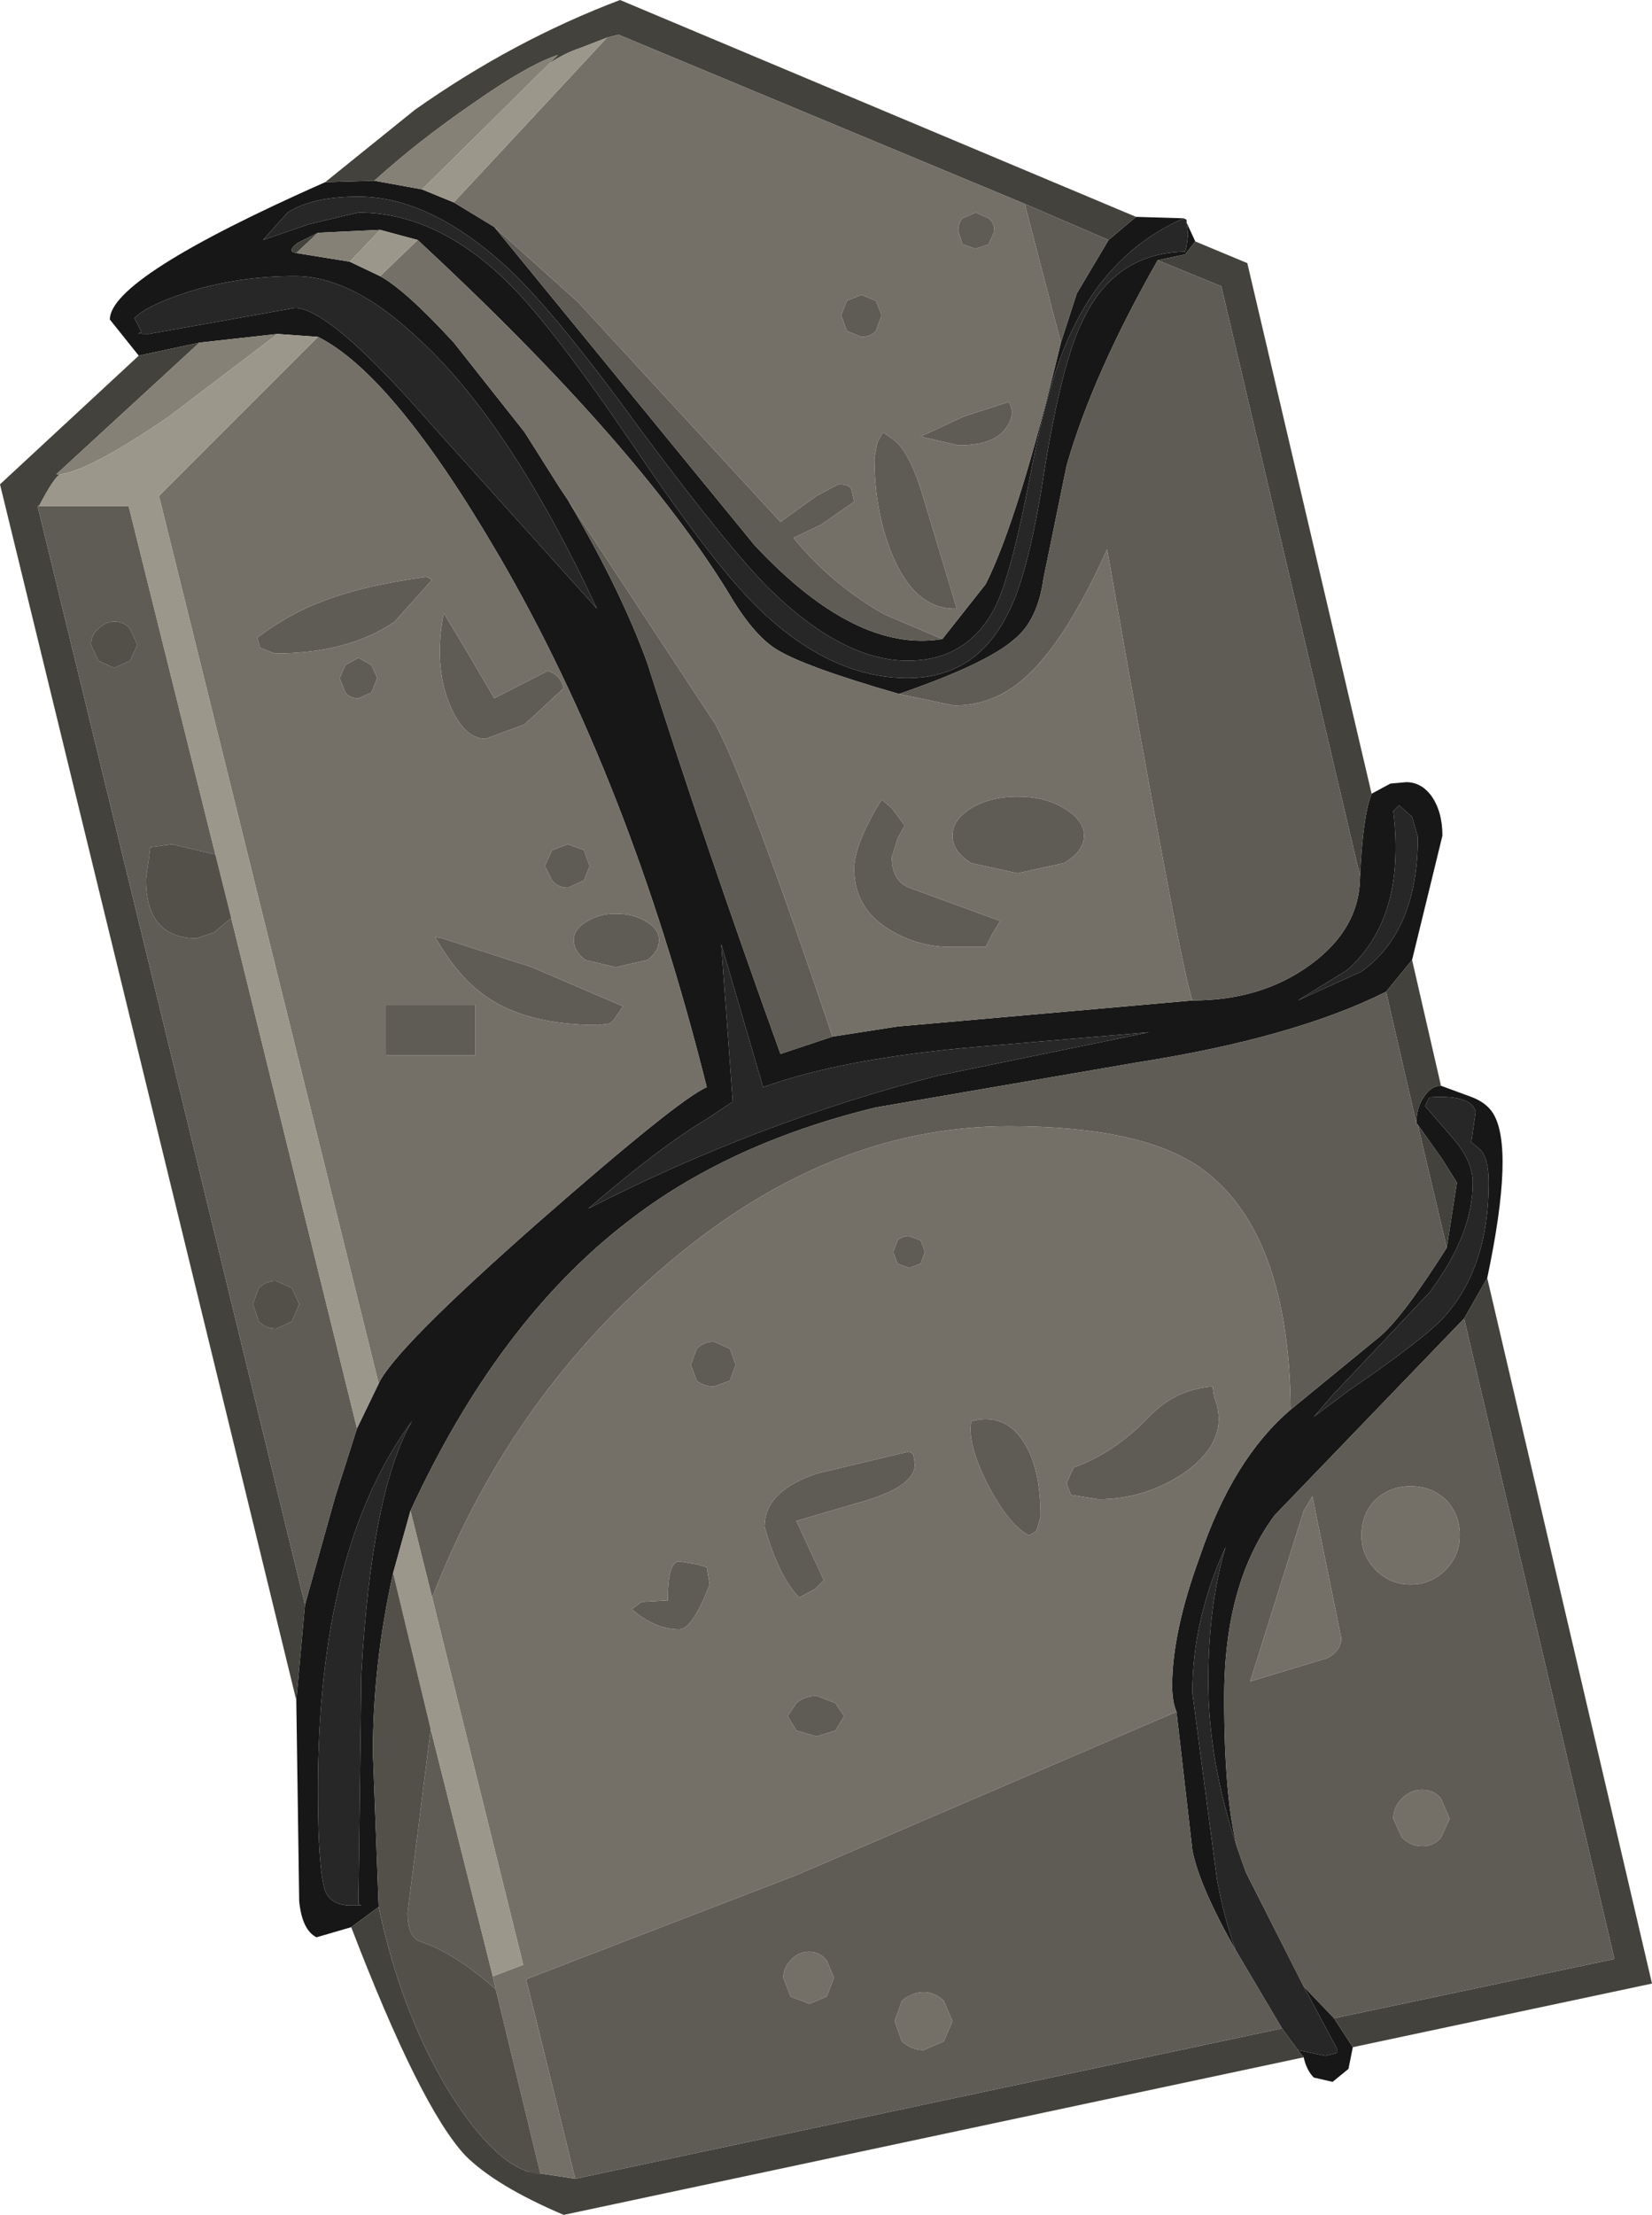 <?xml version="1.0" encoding="UTF-8" standalone="no"?>
<svg xmlns:ffdec="https://www.free-decompiler.com/flash" xmlns:xlink="http://www.w3.org/1999/xlink" ffdec:objectType="shape" height="76.6px" width="57.15px" xmlns="http://www.w3.org/2000/svg">
  <g transform="matrix(1.0, 0.0, 0.0, 1.0, 0.0, 0.0)">
    <path d="M41.05 7.7 L41.35 8.35 41.0 8.8 40.05 9.0 Q37.8 12.95 36.9 16.1 L36.1 20.0 Q35.9 21.45 35.1 22.1 34.15 22.95 31.1 24.0 27.8 23.05 26.85 22.45 26.05 21.95 25.2 20.5 22.0 15.3 14.45 8.3 L13.15 7.95 11.0 8.05 10.3 8.4 Q9.9 8.7 10.25 8.75 L12.1 9.05 13.15 9.55 Q14.05 10.05 15.7 11.85 L18.15 14.95 19.35 16.85 19.65 17.3 Q21.5 20.45 22.4 22.95 24.35 29.1 27.0 36.45 L28.8 35.85 31.05 35.5 41.25 34.6 Q43.65 34.6 45.35 33.35 47.05 32.1 47.05 30.3 47.15 28.2 47.45 27.45 L48.1 27.1 48.65 27.05 Q49.15 27.05 49.5 27.5 49.9 28.05 49.9 28.9 L48.85 33.2 47.95 34.3 Q44.75 35.9 39.3 36.75 L30.3 38.3 Q25.15 39.55 21.65 42.3 17.2 45.75 14.2 52.25 L13.6 54.4 Q12.9 57.55 12.9 60.6 L13.1 65.95 12.15 66.65 10.95 67.0 Q10.45 66.75 10.35 65.75 L10.25 58.8 10.55 55.5 11.6 51.75 12.35 49.4 13.1 47.85 Q13.65 46.65 18.65 42.25 23.5 38.0 24.45 37.6 21.8 27.0 17.25 19.2 13.6 12.95 11.0 11.65 L9.6 11.55 6.9 11.85 4.8 12.3 3.8 11.05 Q3.8 9.6 11.25 6.3 L12.95 6.25 14.6 6.55 15.7 7.0 17.1 7.85 26.1 18.85 Q29.6 22.6 32.6 22.1 L34.1 20.2 Q35.25 17.9 36.7 11.85 L37.25 10.15 38.35 8.3 39.3 7.5 40.95 7.55 Q38.45 8.65 37.15 11.3 36.3 12.95 35.65 16.4 35.0 19.8 34.45 20.95 33.5 22.85 31.4 22.85 29.15 22.85 26.6 20.35 25.2 18.95 22.15 14.85 19.25 10.85 17.6 9.3 14.9 6.8 12.4 6.8 10.8 6.8 9.95 7.35 L9.1 8.3 10.7 7.75 12.4 7.35 Q15.15 7.35 17.65 9.85 19.15 11.35 21.9 15.4 24.6 19.4 26.1 20.9 28.65 23.45 31.4 23.45 33.8 23.45 34.9 21.15 35.6 19.8 36.15 16.15 36.75 12.5 37.45 11.1 38.55 8.75 41.0 8.7 L41.05 8.5 41.1 8.1 41.05 7.7 M49.85 37.55 L50.8 37.9 Q51.4 38.1 51.65 38.5 52.4 39.7 51.45 44.2 L50.65 45.6 44.1 52.4 Q42.35 54.75 42.35 58.7 42.35 62.2 42.8 63.9 41.8 60.9 41.8 58.15 41.8 55.5 42.4 53.5 41.25 56.0 41.25 58.55 L42.1 65.0 Q42.35 66.35 42.75 67.45 41.5 65.25 41.25 64.0 L40.7 59.2 Q40.55 58.85 40.55 58.3 40.55 56.45 41.5 53.85 42.65 50.45 44.65 48.75 L47.7 46.25 Q48.5 45.6 50.05 43.15 L50.4 40.9 49.9 40.1 49.05 38.9 49.0 38.85 Q49.0 38.3 49.25 37.95 49.5 37.55 49.85 37.55 M46.8 70.8 L46.65 71.55 46.1 72.0 45.45 71.85 Q45.2 71.6 45.1 71.15 L44.9 70.9 45.85 71.1 46.25 71.0 46.25 70.85 45.1 68.7 46.15 69.8 46.8 70.8 M48.4 27.85 L48.2 28.05 Q48.65 31.75 46.6 33.55 L44.9 34.6 47.1 33.6 Q49.05 32.2 49.05 28.95 L48.85 28.25 48.4 27.85 M49.45 37.95 L49.3 38.25 50.25 39.35 Q50.95 40.15 50.95 40.9 50.95 42.7 49.45 44.7 L46.1 48.25 45.45 49.0 46.65 48.1 Q49.35 46.25 50.0 45.5 51.5 43.8 51.5 40.9 51.5 40.05 51.2 39.75 L50.9 39.5 51.05 38.45 Q50.9 37.85 49.45 37.95 M14.35 11.6 Q12.15 9.55 10.2 9.55 8.25 9.55 6.5 10.1 5.1 10.55 4.65 11.0 L4.9 11.5 Q4.6 11.55 5.15 11.55 L10.2 10.65 Q11.4 10.65 14.85 14.6 L20.65 21.05 Q17.6 14.5 14.35 11.6 M25.35 38.1 L24.45 38.7 Q22.85 39.65 20.35 41.8 26.2 38.8 32.45 37.2 L39.75 35.7 33.85 36.2 Q29.15 36.6 26.4 37.6 L24.95 32.65 25.35 38.1 M12.15 65.9 L12.5 65.9 12.4 65.85 12.5 57.9 Q12.85 51.6 14.25 49.15 11.0 53.55 11.0 61.9 11.0 64.65 11.25 65.4 11.45 65.9 12.15 65.9" fill="#171717" fill-rule="evenodd" stroke="none"/>
    <path d="M40.95 7.55 L41.05 7.6 41.05 7.7 41.1 8.1 41.05 8.5 41.0 8.7 Q38.55 8.75 37.45 11.1 36.75 12.5 36.15 16.15 35.6 19.8 34.9 21.15 33.8 23.45 31.4 23.45 28.65 23.45 26.1 20.9 24.6 19.4 21.9 15.4 19.15 11.35 17.65 9.85 15.15 7.35 12.4 7.35 L10.7 7.75 9.1 8.3 9.95 7.35 Q10.8 6.8 12.4 6.8 14.9 6.8 17.6 9.3 19.25 10.85 22.15 14.85 25.2 18.95 26.6 20.35 29.15 22.85 31.4 22.85 33.5 22.85 34.45 20.95 35.0 19.8 35.65 16.4 36.3 12.95 37.15 11.3 38.45 8.65 40.95 7.55 M48.4 27.85 L48.85 28.25 49.05 28.95 Q49.05 32.2 47.1 33.6 L44.9 34.6 46.6 33.55 Q48.65 31.75 48.2 28.05 L48.4 27.85 M49.45 37.95 Q50.9 37.85 51.05 38.45 L50.9 39.5 51.2 39.75 Q51.5 40.05 51.5 40.9 51.5 43.8 50.0 45.5 49.35 46.25 46.65 48.1 L45.45 49.0 46.1 48.25 49.45 44.7 Q50.95 42.7 50.95 40.9 50.95 40.15 50.25 39.35 L49.3 38.25 49.45 37.95 M42.75 67.45 Q42.35 66.35 42.1 65.0 L41.25 58.55 Q41.25 56.0 42.4 53.5 41.8 55.5 41.8 58.15 41.8 60.9 42.8 63.9 L43.1 64.75 45.1 68.7 46.25 70.85 46.25 71.0 45.85 71.1 44.9 70.9 44.35 70.15 42.75 67.45 M14.35 11.6 Q17.6 14.5 20.65 21.05 L14.85 14.6 Q11.4 10.65 10.2 10.65 L5.15 11.55 Q4.6 11.55 4.9 11.5 L4.65 11.0 Q5.1 10.55 6.5 10.1 8.25 9.55 10.2 9.55 12.15 9.55 14.35 11.6 M25.35 38.1 L24.95 32.65 26.4 37.6 Q29.15 36.6 33.85 36.2 L39.75 35.7 32.45 37.2 Q26.2 38.8 20.35 41.8 22.85 39.65 24.45 38.7 L25.35 38.1 M12.15 65.9 Q11.45 65.9 11.25 65.4 11.0 64.65 11.0 61.9 11.0 53.55 14.25 49.15 12.85 51.6 12.5 57.9 L12.4 65.85 12.5 65.9 12.15 65.9" fill="#272727" fill-rule="evenodd" stroke="none"/>
    <path d="M41.35 8.35 L43.15 9.1 47.45 27.45 Q47.15 28.2 47.05 30.3 L42.25 9.9 40.05 9.0 41.0 8.8 41.35 8.35 M48.85 33.2 L49.85 37.55 Q49.5 37.55 49.25 37.95 49.0 38.3 49.0 38.85 L47.95 34.3 48.85 33.2 M51.45 44.2 L57.15 68.6 46.8 70.8 46.15 69.8 55.85 67.75 50.65 45.6 51.45 44.2 M45.1 71.15 L19.5 76.6 Q17.15 75.6 16.1 74.55 14.55 72.9 12.15 66.65 L13.1 65.95 Q13.85 69.5 15.45 72.2 16.95 74.65 18.25 75.1 L19.9 75.35 44.35 70.15 44.9 70.9 45.1 71.15 M10.25 58.8 L0.0 16.75 4.8 12.3 6.9 11.85 1.95 16.4 2.1 16.4 Q1.9 16.45 1.35 17.5 L1.3 17.5 10.55 55.5 10.25 58.8 M11.25 6.3 L14.35 3.8 Q17.75 1.4 21.45 0.0 L39.3 7.5 38.35 8.3 35.45 7.05 21.4 1.2 21.0 1.3 20.1 1.65 Q19.5 1.85 19.0 2.2 L19.3 1.9 Q18.25 2.25 16.4 3.55 14.5 4.85 12.95 6.25 L11.25 6.3 M49.05 38.9 L49.9 40.1 50.4 40.9 50.05 43.15 49.05 38.9 M11.0 8.05 L10.25 8.75 Q9.9 8.7 10.3 8.4 L11.0 8.05" fill="#44423c" fill-rule="evenodd" stroke="none"/>
    <path d="M40.05 9.0 L42.25 9.9 47.05 30.3 Q47.05 32.1 45.35 33.35 43.65 34.6 41.25 34.6 40.85 33.5 38.3 19.0 36.9 22.1 35.55 23.35 34.45 24.4 33.0 24.4 L31.1 24.0 Q34.15 22.95 35.1 22.1 35.9 21.45 36.1 20.0 L36.9 16.1 Q37.8 12.95 40.05 9.0 M47.95 34.3 L49.0 38.85 49.05 38.9 50.05 43.15 Q48.5 45.6 47.7 46.25 L44.65 48.75 Q44.6 42.6 41.55 40.4 39.5 38.95 34.9 38.95 28.5 38.95 22.75 44.0 17.55 48.55 14.95 55.25 L14.2 52.25 Q17.2 45.75 21.65 42.3 25.15 39.55 30.3 38.3 L39.3 36.75 Q44.75 35.9 47.95 34.3 M40.7 59.2 L41.25 64.0 Q41.5 65.25 42.75 67.45 L44.35 70.15 19.9 75.35 18.2 68.45 27.55 64.85 40.7 59.2 M42.8 63.9 Q42.35 62.2 42.35 58.7 42.35 54.75 44.1 52.4 L50.65 45.6 55.85 67.75 46.15 69.8 45.1 68.7 43.1 64.75 42.8 63.9 M41.95 47.95 L42.0 48.3 Q42.6 49.8 40.95 50.95 39.6 51.85 38.0 51.85 L37.05 51.7 36.9 51.3 37.05 50.95 37.15 50.75 Q38.55 50.25 39.75 49.0 40.65 48.05 41.95 47.95 M17.05 68.35 L17.15 68.8 Q15.75 67.55 14.55 67.15 14.1 67.0 14.1 66.15 L14.9 59.8 17.05 68.35 M36.7 11.85 L35.45 7.05 38.35 8.3 37.25 10.15 36.7 11.85 M33.3 8.45 L33.15 8.0 Q33.15 7.7 33.3 7.55 L33.75 7.35 34.2 7.55 Q34.4 7.7 34.4 8.0 L34.2 8.45 33.75 8.6 33.3 8.45 M17.1 7.85 L20.0 10.45 27.0 18.05 28.25 17.15 29.0 16.75 Q29.35 16.75 29.45 16.9 L29.55 17.35 28.4 18.15 27.45 18.6 Q28.75 20.2 30.6 21.25 L32.6 22.1 Q29.6 22.6 26.1 18.85 L17.1 7.85 M30.55 14.95 L30.9 15.2 Q31.4 15.55 31.85 16.9 L33.1 21.05 Q31.65 21.1 30.85 19.15 30.25 17.65 30.25 15.85 L30.35 15.3 30.55 14.95 M30.3 10.4 L30.5 10.9 30.3 11.45 Q30.1 11.65 29.8 11.65 L29.3 11.45 29.1 10.9 29.3 10.4 29.8 10.2 30.3 10.4 M19.65 17.3 L24.75 25.05 Q25.85 27.1 28.8 35.85 L27.0 36.45 Q24.35 29.1 22.4 22.95 21.5 20.45 19.65 17.3 M34.8 14.8 Q34.4 15.4 33.15 15.4 L31.85 15.1 33.35 14.4 34.9 13.9 Q35.15 14.35 34.8 14.8 M12.35 49.4 L11.6 51.75 10.55 55.5 1.3 17.5 1.35 17.5 4.45 17.5 7.45 29.55 5.95 29.2 5.2 29.3 5.15 29.7 5.05 30.4 Q5.05 32.45 6.8 32.45 L7.4 32.25 8.0 31.75 12.35 49.4 M3.95 23.1 L4.5 22.85 4.75 22.3 4.5 21.75 Q4.3 21.5 3.95 21.5 3.65 21.5 3.4 21.75 3.15 21.95 3.15 22.3 L3.4 22.85 3.95 23.1 M15.35 21.2 L16.25 22.7 17.1 24.15 18.95 23.2 Q19.4 23.35 19.5 23.8 L18.15 25.05 16.8 25.55 Q16.05 25.55 15.55 24.35 15.0 23.0 15.35 21.2 M12.4 22.75 L12.85 23.0 13.05 23.45 12.85 23.95 12.4 24.15 Q12.1 24.15 11.95 23.95 L11.75 23.45 11.95 23.0 12.4 22.75 M14.75 19.95 L14.95 20.05 13.65 21.5 Q12.05 22.6 9.5 22.6 L9.0 22.4 8.9 22.05 Q10.05 21.2 11.15 20.8 12.55 20.25 14.75 19.95 M16.8 34.45 Q15.85 33.8 15.05 32.4 L15.3 32.45 18.4 33.45 21.55 34.8 21.25 35.25 21.1 35.4 20.7 35.45 Q18.2 35.45 16.8 34.45 M16.45 34.75 L16.45 36.5 13.35 36.5 13.35 34.75 16.45 34.75 M20.2 29.4 L20.4 29.95 20.2 30.45 19.65 30.7 Q19.3 30.7 19.1 30.45 L18.85 29.95 19.1 29.4 19.65 29.2 20.2 29.4 M8.95 45.7 Q9.2 45.95 9.55 45.95 L10.1 45.7 10.35 45.1 10.1 44.55 9.55 44.3 Q9.2 44.3 8.95 44.55 L8.75 45.1 8.95 45.7 M30.85 27.95 L31.3 28.55 31.05 29.0 30.85 29.65 Q30.85 30.45 31.45 30.7 L34.6 31.85 34.3 32.35 34.1 32.75 32.9 32.75 Q31.8 32.75 30.85 32.2 29.55 31.45 29.55 30.05 29.55 29.2 30.5 27.65 L30.85 27.95 M33.6 29.85 Q32.95 29.45 32.95 28.9 32.95 28.35 33.6 27.95 34.25 27.55 35.2 27.55 36.15 27.55 36.8 27.95 37.5 28.35 37.5 28.9 37.5 29.45 36.8 29.85 L35.2 30.2 33.6 29.85 M20.25 33.2 Q19.85 32.9 19.85 32.5 19.85 32.15 20.25 31.9 20.7 31.6 21.3 31.6 21.95 31.6 22.4 31.9 22.8 32.15 22.8 32.5 22.8 32.9 22.4 33.2 L21.3 33.45 20.25 33.2 M25.25 47.75 L24.7 47.95 Q24.35 47.95 24.1 47.75 L23.9 47.2 24.1 46.65 Q24.35 46.4 24.7 46.4 L25.25 46.65 25.45 47.2 25.25 47.75 M27.55 59.85 L27.25 59.35 27.55 58.9 Q27.85 58.65 28.25 58.65 L28.9 58.9 29.2 59.35 28.9 59.85 28.25 60.05 27.55 59.85 M22.2 55.4 L23.1 55.35 Q23.1 54.0 23.5 54.0 L24.1 54.1 24.45 54.2 24.55 54.8 Q23.95 56.35 23.5 56.35 22.65 56.35 21.85 55.65 L22.2 55.4 M31.45 50.2 L31.6 50.3 31.65 50.65 Q31.65 51.45 29.6 52.0 L27.55 52.6 28.5 54.65 28.2 54.95 27.65 55.25 Q26.95 54.55 26.45 52.8 26.45 51.55 28.3 50.95 L31.45 50.2 M33.6 49.15 Q34.75 48.85 35.4 49.85 36.0 50.75 36.0 52.45 L35.85 52.95 35.6 53.1 Q34.9 52.75 34.15 51.3 33.45 49.9 33.6 49.15 M32.0 43.3 L31.85 43.7 31.45 43.85 31.05 43.7 30.9 43.3 31.05 42.9 Q31.2 42.75 31.45 42.75 L31.85 42.9 32.0 43.3 M28.0 69.3 L28.6 69.05 28.85 68.4 28.6 67.8 Q28.35 67.5 28.0 67.5 27.6 67.5 27.35 67.8 27.1 68.05 27.1 68.4 L27.35 69.05 28.0 69.3 M31.2 70.6 Q31.55 70.9 31.95 70.9 L32.65 70.6 32.95 69.9 32.65 69.2 Q32.35 68.9 31.95 68.9 31.55 68.9 31.2 69.2 L30.95 69.9 31.2 70.6 M47.6 54.3 Q48.1 54.8 48.8 54.8 49.5 54.8 50.0 54.3 50.5 53.8 50.5 53.1 50.5 52.35 50.0 51.85 49.5 51.4 48.8 51.4 48.1 51.4 47.6 51.85 47.1 52.35 47.1 53.1 47.1 53.8 47.6 54.3 M45.4 51.75 L45.1 52.25 43.25 58.15 45.9 57.35 Q46.4 57.1 46.4 56.65 L45.4 51.75 M48.5 63.55 Q48.8 63.85 49.2 63.85 49.6 63.85 49.85 63.55 L50.15 62.9 49.85 62.2 Q49.6 61.9 49.2 61.9 48.8 61.9 48.5 62.2 48.2 62.5 48.2 62.9 L48.5 63.55" fill="#5f5c55" fill-rule="evenodd" stroke="none"/>
    <path d="M44.65 48.75 Q42.65 50.45 41.5 53.85 40.55 56.45 40.55 58.3 40.55 58.85 40.7 59.2 L27.55 64.85 18.2 68.45 19.9 75.35 18.25 75.1 18.7 75.2 17.15 68.8 17.05 68.35 18.1 67.95 14.95 55.25 Q17.55 48.55 22.75 44.0 28.5 38.95 34.9 38.95 39.5 38.95 41.55 40.4 44.6 42.6 44.65 48.75 M41.95 47.95 Q40.65 48.05 39.75 49.0 38.55 50.25 37.15 50.75 L37.05 50.95 36.9 51.3 37.05 51.7 38.0 51.85 Q39.6 51.85 40.95 50.95 42.6 49.8 42.0 48.3 L41.95 47.95 M33.3 8.45 L33.75 8.6 34.2 8.45 34.4 8.0 Q34.4 7.7 34.2 7.55 L33.75 7.35 33.3 7.55 Q33.15 7.7 33.15 8.0 L33.3 8.45 M35.45 7.05 L36.7 11.85 Q35.25 17.9 34.1 20.2 L32.6 22.1 30.6 21.25 Q28.75 20.2 27.45 18.6 L28.4 18.15 29.55 17.35 29.45 16.9 Q29.35 16.75 29.0 16.75 L28.25 17.15 27.0 18.05 20.0 10.45 17.1 7.85 15.7 7.0 21.0 1.3 21.4 1.2 35.45 7.05 M30.3 10.4 L29.8 10.2 29.3 10.4 29.1 10.9 29.3 11.45 29.8 11.65 Q30.1 11.65 30.3 11.45 L30.5 10.9 30.3 10.4 M30.55 14.95 L30.35 15.3 30.25 15.85 Q30.25 17.65 30.85 19.15 31.65 21.1 33.1 21.05 L31.85 16.9 Q31.4 15.55 30.9 15.2 L30.55 14.95 M14.45 8.3 Q22.0 15.3 25.2 20.5 26.05 21.95 26.85 22.45 27.8 23.05 31.1 24.0 L33.0 24.4 Q34.45 24.4 35.55 23.35 36.9 22.1 38.3 19.0 40.85 33.5 41.25 34.6 L31.05 35.5 28.8 35.85 Q25.85 27.1 24.75 25.05 L19.65 17.3 19.35 16.85 18.15 14.95 15.7 11.85 Q14.05 10.05 13.15 9.55 L14.45 8.3 M34.8 14.8 Q35.15 14.35 34.9 13.9 L33.35 14.4 31.85 15.1 33.15 15.4 Q34.4 15.4 34.8 14.8 M11.0 11.65 Q13.6 12.95 17.25 19.2 21.8 27.0 24.45 37.6 23.5 38.0 18.65 42.25 13.65 46.65 13.1 47.85 L5.5 17.15 11.0 11.65 M14.75 19.95 Q12.55 20.25 11.15 20.8 10.05 21.2 8.9 22.05 L9.0 22.4 9.5 22.6 Q12.05 22.6 13.65 21.5 L14.95 20.05 14.75 19.95 M12.4 22.75 L11.95 23.0 11.75 23.45 11.95 23.95 Q12.1 24.15 12.4 24.15 L12.85 23.95 13.05 23.45 12.85 23.0 12.4 22.75 M15.35 21.2 Q15.0 23.0 15.55 24.35 16.05 25.55 16.8 25.55 L18.15 25.05 19.5 23.8 Q19.4 23.35 18.95 23.2 L17.1 24.15 16.25 22.7 15.35 21.2 M20.2 29.4 L19.65 29.2 19.1 29.4 18.85 29.95 19.1 30.45 Q19.3 30.7 19.65 30.7 L20.2 30.45 20.4 29.95 20.2 29.4 M16.45 34.75 L13.35 34.75 13.35 36.5 16.45 36.5 16.45 34.75 M16.8 34.45 Q18.2 35.45 20.7 35.45 L21.1 35.4 21.25 35.25 21.55 34.8 18.4 33.45 15.3 32.45 15.05 32.4 Q15.85 33.8 16.8 34.45 M33.6 29.85 L35.2 30.2 36.8 29.85 Q37.5 29.45 37.5 28.9 37.5 28.35 36.8 27.95 36.15 27.55 35.2 27.55 34.25 27.55 33.6 27.95 32.95 28.35 32.95 28.9 32.95 29.45 33.6 29.85 M30.85 27.95 L30.5 27.65 Q29.55 29.2 29.55 30.05 29.55 31.45 30.85 32.2 31.8 32.75 32.9 32.75 L34.1 32.75 34.3 32.35 34.6 31.85 31.45 30.7 Q30.85 30.45 30.85 29.65 L31.05 29.0 31.3 28.55 30.85 27.95 M20.25 33.2 L21.3 33.45 22.4 33.2 Q22.8 32.9 22.8 32.5 22.8 32.15 22.4 31.9 21.95 31.6 21.3 31.6 20.7 31.6 20.25 31.9 19.85 32.15 19.85 32.5 19.85 32.9 20.25 33.2 M25.25 47.75 L25.45 47.2 25.25 46.65 24.7 46.4 Q24.35 46.4 24.1 46.65 L23.9 47.2 24.1 47.75 Q24.35 47.95 24.7 47.95 L25.25 47.75 M32.0 43.3 L31.85 42.9 31.45 42.75 Q31.2 42.75 31.05 42.9 L30.9 43.3 31.05 43.7 31.45 43.85 31.85 43.7 32.0 43.3 M33.6 49.15 Q33.45 49.9 34.15 51.3 34.9 52.75 35.6 53.1 L35.85 52.95 36.0 52.45 Q36.0 50.75 35.4 49.85 34.75 48.85 33.6 49.15 M31.45 50.2 L28.3 50.95 Q26.45 51.55 26.45 52.8 26.95 54.55 27.65 55.25 L28.2 54.95 28.5 54.65 27.55 52.6 29.6 52.0 Q31.65 51.45 31.65 50.65 L31.6 50.3 31.45 50.2 M22.2 55.4 L21.85 55.65 Q22.65 56.35 23.5 56.35 23.95 56.35 24.55 54.8 L24.45 54.2 24.1 54.1 23.5 54.0 Q23.1 54.0 23.1 55.35 L22.2 55.4 M27.55 59.85 L28.25 60.05 28.9 59.85 29.2 59.35 28.9 58.9 28.25 58.65 Q27.85 58.65 27.55 58.9 L27.25 59.35 27.55 59.85 M31.2 70.6 L30.95 69.9 31.2 69.2 Q31.55 68.9 31.95 68.9 32.35 68.9 32.65 69.2 L32.95 69.9 32.65 70.6 31.95 70.9 Q31.55 70.9 31.2 70.6 M28.0 69.3 L27.35 69.05 27.1 68.4 Q27.1 68.05 27.35 67.8 27.6 67.5 28.0 67.5 28.35 67.5 28.6 67.8 L28.85 68.4 28.6 69.05 28.0 69.3 M47.6 54.3 Q47.1 53.8 47.1 53.1 47.1 52.35 47.6 51.85 48.1 51.4 48.8 51.4 49.5 51.4 50.0 51.85 50.5 52.35 50.5 53.1 50.5 53.8 50.0 54.3 49.5 54.8 48.8 54.8 48.1 54.8 47.6 54.3 M45.4 51.75 L46.4 56.65 Q46.4 57.1 45.9 57.35 L43.25 58.15 45.1 52.25 45.4 51.75 M48.5 63.55 L48.2 62.9 Q48.2 62.5 48.5 62.2 48.8 61.9 49.2 61.9 49.6 61.9 49.85 62.2 L50.15 62.9 49.85 63.55 Q49.6 63.85 49.2 63.85 48.8 63.85 48.5 63.55" fill="#747067" fill-rule="evenodd" stroke="none"/>
    <path d="M19.0 2.2 L14.6 6.55 12.95 6.25 Q14.5 4.85 16.4 3.55 18.25 2.25 19.3 1.9 L19.0 2.2 M13.15 7.95 L12.1 9.05 10.25 8.75 11.0 8.05 13.15 7.95 M6.9 11.85 L9.6 11.55 5.85 14.4 Q3.15 16.25 2.1 16.4 L1.95 16.4 6.9 11.85" fill="#858176" fill-rule="evenodd" stroke="none"/>
    <path d="M14.95 55.25 L18.1 67.95 17.05 68.35 14.9 59.8 13.6 54.4 14.2 52.25 14.95 55.25 M21.0 1.3 L15.7 7.0 14.6 6.55 19.0 2.2 Q19.5 1.85 20.1 1.65 L21.0 1.3 M14.45 8.3 L13.15 9.55 12.1 9.05 13.15 7.95 14.45 8.3 M2.1 16.4 Q3.15 16.25 5.85 14.4 L9.6 11.55 11.0 11.65 5.5 17.15 13.1 47.85 12.35 49.4 8.0 31.75 7.45 29.55 4.45 17.5 1.35 17.5 Q1.9 16.45 2.1 16.4" fill="#9c978b" fill-rule="evenodd" stroke="none"/>
    <path d="M17.15 68.8 L18.7 75.2 18.25 75.1 Q16.95 74.65 15.45 72.2 13.85 69.5 13.1 65.95 L12.9 60.6 Q12.9 57.55 13.6 54.4 L14.9 59.8 14.1 66.15 Q14.1 67.0 14.55 67.15 15.75 67.55 17.15 68.8 M3.95 23.1 L3.4 22.85 3.15 22.3 Q3.15 21.95 3.4 21.75 3.65 21.5 3.95 21.5 4.3 21.5 4.5 21.75 L4.75 22.3 4.5 22.85 3.95 23.1 M8.0 31.75 L7.4 32.25 6.8 32.45 Q5.05 32.45 5.05 30.4 L5.15 29.7 5.2 29.3 5.95 29.2 7.45 29.55 8.0 31.75 M8.95 45.7 L8.75 45.1 8.95 44.55 Q9.2 44.3 9.55 44.3 L10.1 44.55 10.35 45.1 10.1 45.7 9.55 45.95 Q9.2 45.95 8.95 45.7" fill="#525049" fill-rule="evenodd" stroke="none"/>
  </g>
</svg>
